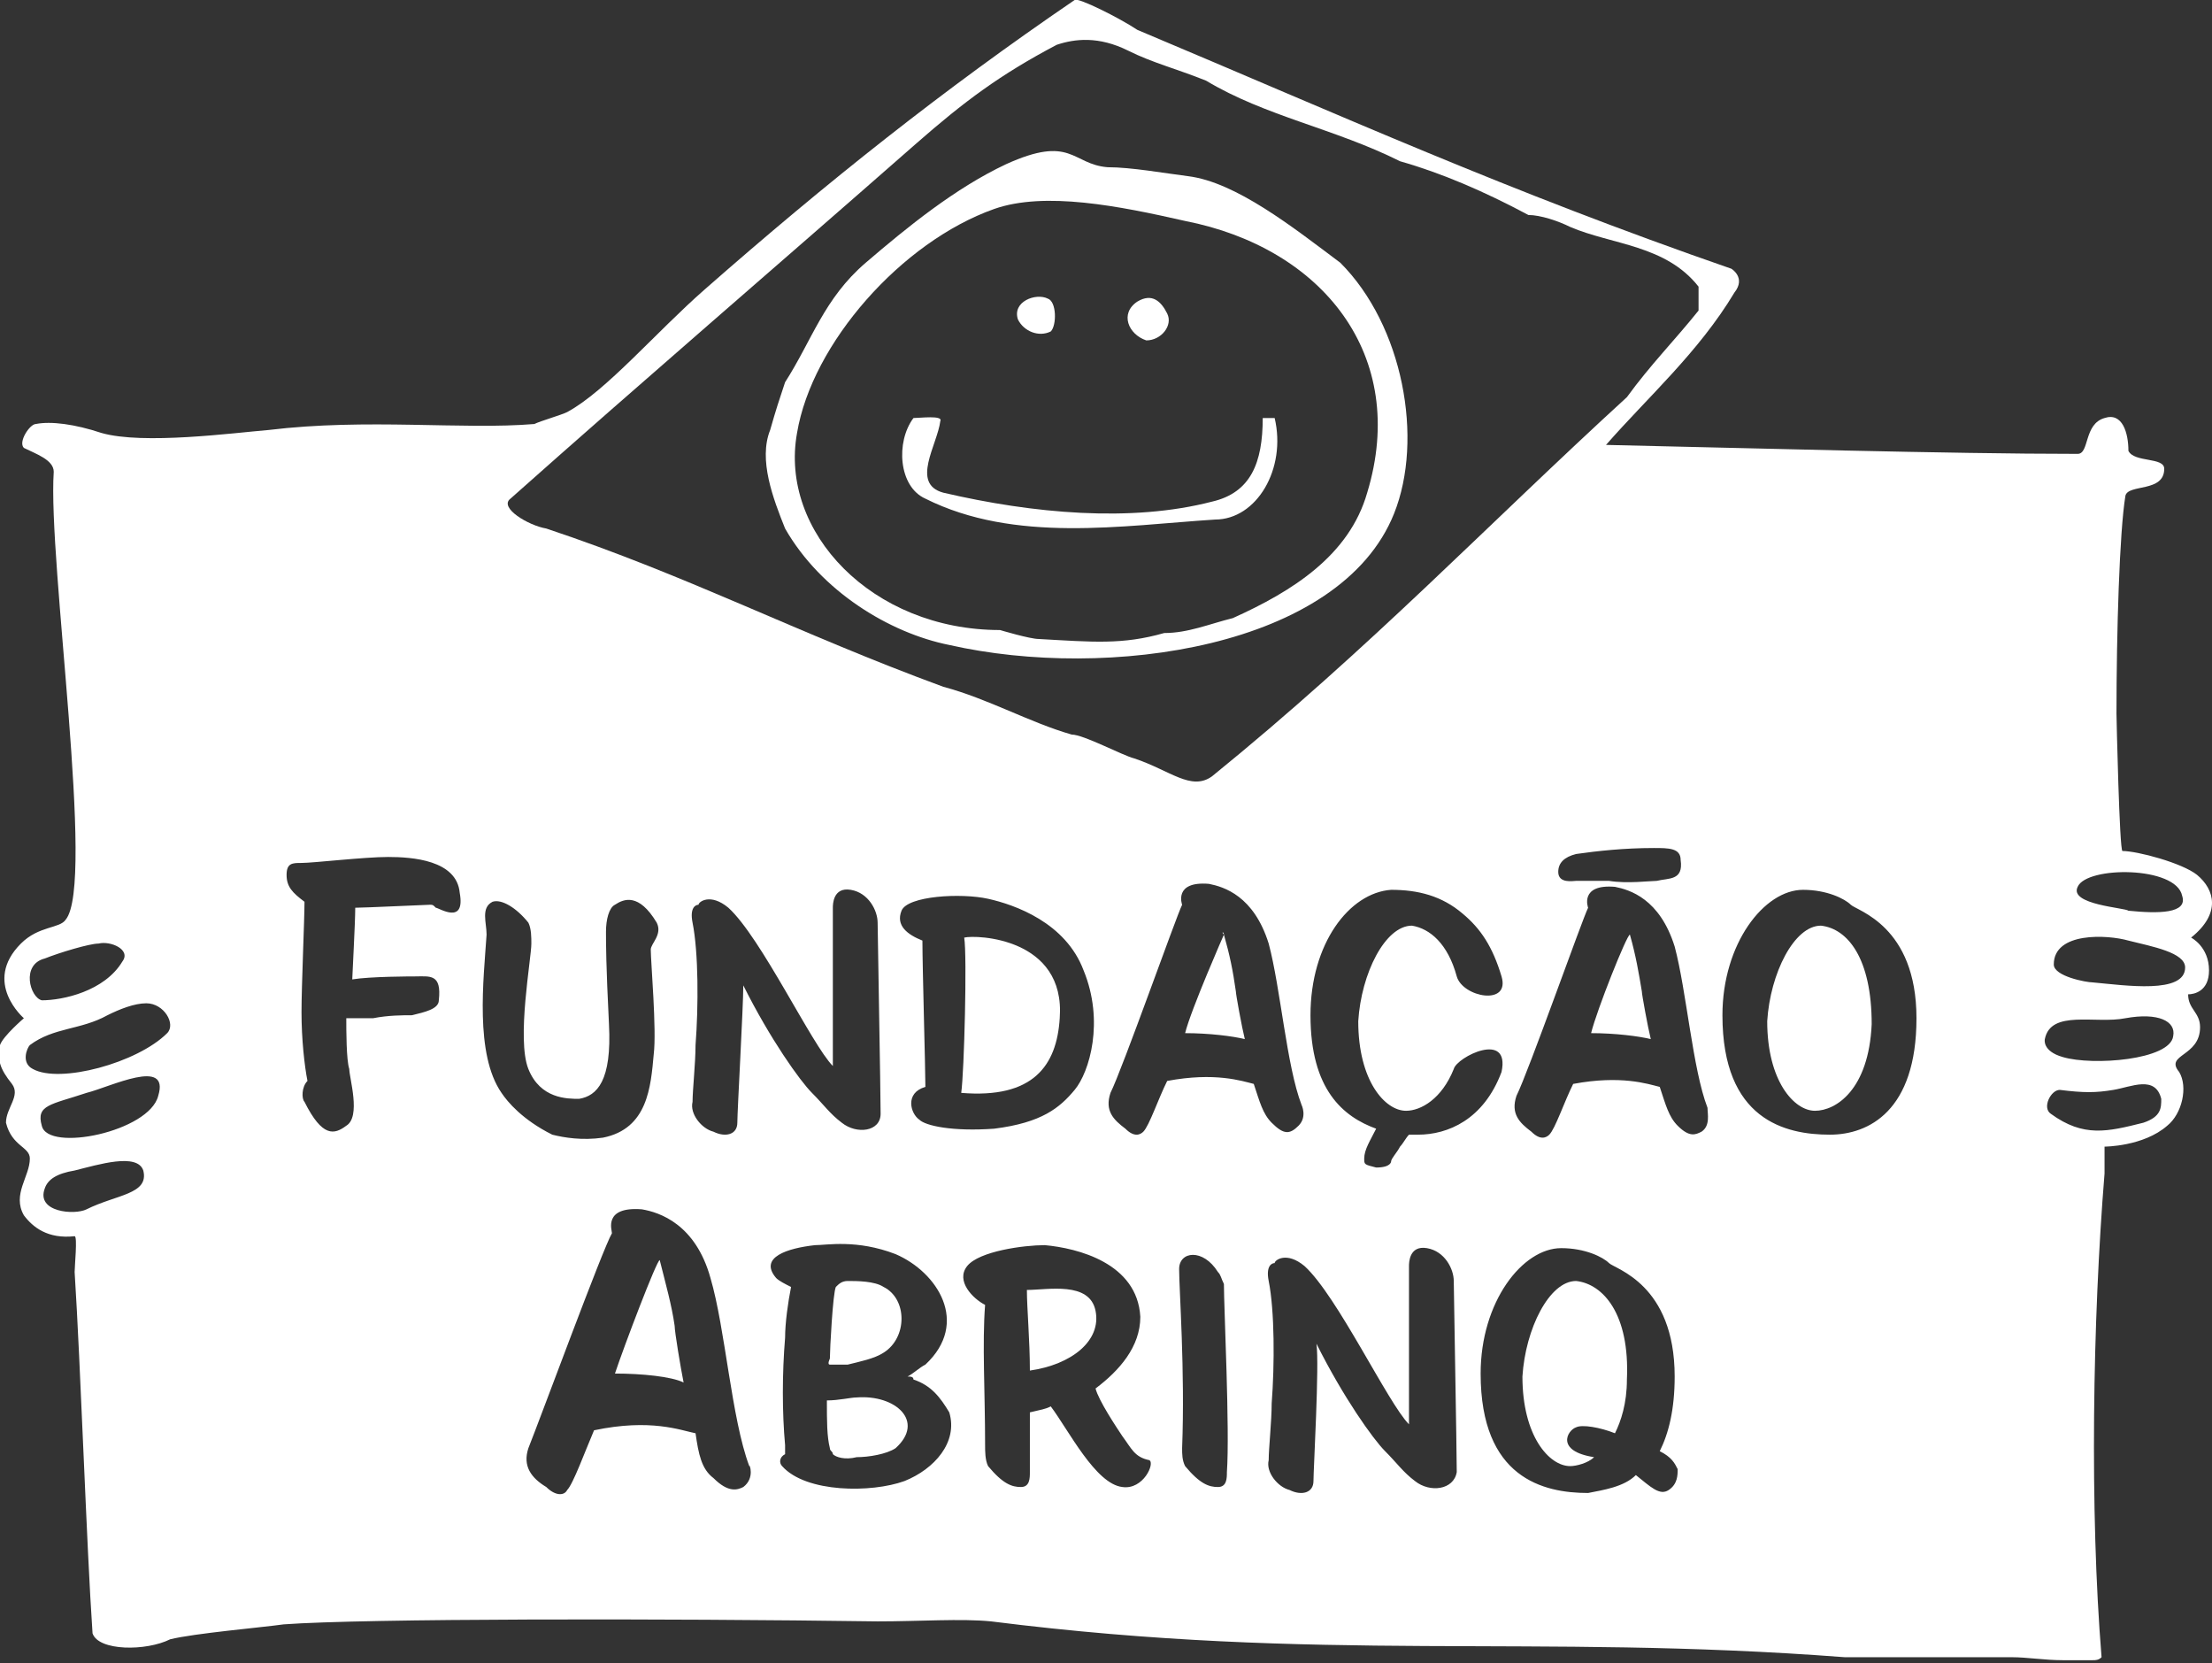 <?xml version="1.0" encoding="utf-8"?>
<!-- Generator: Adobe Illustrator 25.4.1, SVG Export Plug-In . SVG Version: 6.00 Build 0)  -->
<!DOCTYPE svg PUBLIC "-//W3C//DTD SVG 1.1//EN" "http://www.w3.org/Graphics/SVG/1.1/DTD/svg11.dtd">
<svg version="1.1" id="Camada_1" xmlns:x="http://ns.adobe.com/Extensibility/1.0/" xmlns:i="http://ns.adobe.com/AdobeIllustrator/10.0/" xmlns:graph="http://ns.adobe.com/Graphs/1.0/"
	 xmlns="http://www.w3.org/2000/svg" xmlns:xlink="http://www.w3.org/1999/xlink" x="0px" y="0px" viewBox="0 0 74.1 55.7"
	 style="enable-background:new 0 0 74.1 55.7;" xml:space="preserve">
<rect x="0" y="0" width="74.1" height="55.7" fill="#333333" stroke="none"/>
<style type="text/css">
	.st0{fill:#FFFFFF;}
	.st1{clip-path:url(#SVGID_00000098913621600776011840000002136635037010949302_);fill:#FFFFFF;}
	.st2{clip-path:url(#SVGID_00000133520164819045924880000015449678094159208085_);fill:#FFFFFF;}
	.st3{fill-rule:evenodd;clip-rule:evenodd;fill:#FFFFFF;}
	.st4{opacity:0.8;}
	.st5{opacity:0.4;clip-path:url(#SVGID_00000066493849331762090500000003302298644344612280_);}
	.st6{clip-path:url(#SVGID_00000057131013295199859000000017816514193771448994_);fill:#FFFFFF;}
	.st7{clip-path:url(#SVGID_00000055704452717067163810000012058966131939362210_);fill:#FFFFFF;}
	.st8{clip-path:url(#SVGID_00000041287029016458284360000006014747699662897078_);fill:#FFFFFF;}
	.st9{clip-path:url(#SVGID_00000004511323022241109910000007078853325083064474_);fill:#FFFFFF;}
	.st10{clip-path:url(#SVGID_00000015313439631556445320000005685011066849134469_);fill:#FFFFFF;}
	.st11{clip-path:url(#SVGID_00000096779387789803869920000012528913950093618307_);fill:#FFFFFF;}
	.st12{clip-path:url(#SVGID_00000057114495407971162910000005772413503518377875_);fill:#FFFFFF;}
	.st13{clip-path:url(#SVGID_00000084509779845743567520000008267239685346014388_);fill:#FFFFFF;}
</style>
<g>
	<path class="st3" d="M44.9,8.8c-1.6-1.2-3.5-2.7-5.1-2.9c-0.8-0.1-1.9-0.3-2.7-0.3c-1.2-0.1-1.2-1.1-3.4-0.1
		c-1.7,0.8-3.3,2.1-4.7,3.3c-1.4,1.2-1.8,2.6-2.7,4c-0.2,0.6-0.3,0.9-0.5,1.6c-0.4,1,0.1,2.3,0.5,3.3c1.2,2.1,3.5,3.5,5.5,3.9
		c5.3,1.2,13.1,0.1,14.9-4.4C47.7,14.7,47,10.9,44.9,8.8 M45.8,16.5c-0.6,2.1-2.5,3.3-4.5,4.2c-0.8,0.2-1.5,0.5-2.3,0.5
		c-1.4,0.4-2.4,0.3-4.2,0.2c-0.3,0-1.3-0.3-1.3-0.3c-4.3,0-7.4-3.3-6.8-6.6c0.5-3,3.5-6.4,6.6-7.5c1.7-0.6,4.2-0.1,6.4,0.4
		C44.3,8.3,47.2,11.9,45.8,16.5"/>
	<path class="st3" d="M39.1,10.5c0.2,0.4-0.2,0.9-0.7,0.9c-0.6-0.2-0.9-0.9-0.3-1.3C38.6,9.8,38.9,10.1,39.1,10.5"/>
	<path class="st3" d="M35.1,10c0.3,0.1,0.3,0.9,0.1,1.1c-0.4,0.2-0.9,0-1.1-0.4C33.9,10.1,34.7,9.8,35.1,10"/>
	<path class="st3" d="M31.5,14.1c-0.1,0.8-1,2.1,0.1,2.4c3,0.7,6.3,1,9,0.3c1.3-0.3,1.7-1.3,1.7-2.8h0.4c0.4,1.7-0.6,3.4-2,3.4
		c-3.1,0.2-6.7,0.8-9.7-0.7c-0.9-0.4-1-1.9-0.4-2.7C30.8,14,31.6,13.9,31.5,14.1"/>
	<path class="st3" d="M27.8,45.7c0.2,0,0.5,0,0.6,0c0.4-0.1,0.9-0.2,1.2-0.4c0.8-0.5,0.8-1.8,0-2.2c-0.3-0.2-0.9-0.2-1.2-0.2
		c-0.2,0-0.3,0.1-0.4,0.2c-0.1,0.2-0.2,2.1-0.2,2.4C27.8,45.5,27.7,45.7,27.8,45.7"/>
	<path class="st3" d="M74,32.5c0-0.8-0.6-1.1-0.6-1.1c1-0.8,0.8-1.6,0.2-2.1c-0.5-0.4-2-0.8-2.5-0.8c-0.1,0-0.2-4.5-0.2-4.6
		c0-2.7,0.1-6.1,0.3-7.3c0.1-0.4,1.3-0.1,1.3-0.9c0-0.4-1-0.2-1.2-0.6c0-0.6-0.2-1.3-0.8-1.1c-0.7,0.2-0.5,1.2-0.9,1.2
		c-4.3,0-11.3-0.2-15.8-0.3c1.4-1.6,3.1-3.1,4.3-5.1C58.5,9.3,58,9,58,9C50.5,6.4,45,3.9,38.1,1c-0.6-0.4-2-1.1-2.1-1
		c-4.4,3-8.3,6.1-12.4,9.7c-1.6,1.4-3.3,3.4-4.6,4.1c-0.2,0.1-0.9,0.3-1.1,0.4c-2.4,0.2-5.6-0.2-8.9,0.2c-1.2,0.1-4.2,0.5-5.6,0.1
		c-0.9-0.3-1.7-0.4-2.2-0.3c-0.2,0-0.6,0.6-0.4,0.8c0.4,0.2,1,0.4,1,0.8c-0.2,3,1.4,13.8,0.4,15c-0.2,0.3-0.9,0.2-1.5,0.8
		c-1.3,1.3,0.1,2.5,0.1,2.5S0.1,34.7,0,35c-0.1,0.5,0,0.8,0.4,1.3c0.3,0.4-0.2,0.8-0.2,1.3C0.4,38.4,1,38.4,1,38.8
		c0,0.6-0.6,1.2-0.2,1.9c0.3,0.4,0.8,0.8,1.7,0.7c0.1,0,0,1,0,1.2c0.2,3.1,0.4,9.2,0.6,12.1c0.2,0.6,1.8,0.6,2.6,0.2
		c0.8-0.2,3.1-0.4,3.8-0.5c2.7-0.2,12.8-0.2,19.9-0.1c1.4,0,2.8-0.1,3.8,0c11.1,1.4,18.1,0.4,28.6,1.2c0.7,0,5.4,0,5.6,0
		c0.5,0,1.1,0.1,1.7,0.1h1c0.1,0,0.2,0,0.3-0.1c-0.4-4.9-0.3-11.3,0.1-16.2c0-0.2,0-0.9,0-0.9s1.3,0,2.1-0.7
		c0.5-0.4,0.7-1.3,0.4-1.8c-0.5-0.6,0.7-0.5,0.7-1.5c0-0.5-0.4-0.6-0.4-1.1C73.5,33.3,74,33.2,74,32.5 M1.5,32.1
		C2,31.9,3,31.6,3.3,31.6c0.4-0.1,1.1,0.2,0.8,0.6c-0.6,1-2,1.3-2.7,1.3C1,33.4,0.7,32.3,1.5,32.1 M2.9,40.5
		c-0.4,0.2-1.7,0.1-1.4-0.7c0.1-0.3,0.4-0.5,1-0.6c0.8-0.2,2.1-0.6,2.3,0C5,40,3.9,40,2.9,40.5 M5.3,36.7c-0.3,1.2-3.7,1.9-3.9,1
		c-0.2-0.7,0.3-0.7,1.5-1.1C3.7,36.4,5.7,35.4,5.3,36.7 M5.6,34.6c-1,1-3.6,1.7-4.5,1.2c-0.4-0.2-0.2-0.7-0.1-0.8
		c0.8-0.6,1.7-0.5,2.6-1c0.4-0.2,0.9-0.4,1.3-0.4C5.5,33.6,5.9,34.3,5.6,34.6 M14.6,30.4c-0.1-0.1-0.1-0.1-0.2-0.1
		c-0.1,0-2.2,0.1-2.5,0.1c0,0.5-0.1,2.3-0.1,2.4c0.6-0.1,2-0.1,2.1-0.1c0.5,0,0.9-0.1,0.8,0.8c0,0.3-0.5,0.4-0.9,0.5
		c-0.3,0-0.8,0-1.3,0.1c-0.3,0-0.8,0-0.9,0c0,0.4,0,1.4,0.1,1.7c0,0.3,0.4,1.6-0.1,1.9c-0.4,0.3-0.8,0.4-1.4-0.8
		c-0.1-0.1-0.1-0.5,0.1-0.7c-0.1-0.5-0.2-1.4-0.2-2.3c0-0.9,0.1-3.1,0.1-3.7c-0.4-0.3-0.6-0.5-0.6-0.9c0-0.4,0.2-0.4,0.5-0.4
		c0.4,0,2.1-0.2,2.9-0.2c0.8,0,2.3,0.1,2.4,1.2C15.6,31,14.7,30.4,14.6,30.4 M55.4,28.4c0.5,0,0.9,0,0.9,0.4
		c0.1,0.7-0.4,0.6-0.8,0.7c-0.2,0-1,0.1-1.6,0c-0.4,0-0.9,0-1.1,0c-0.1,0-0.6,0.1-0.6-0.3c0-0.3,0.2-0.5,0.6-0.6
		C53.5,28.5,54.4,28.4,55.4,28.4 M17.1,16.7c4.5-4,8.7-7.6,13.6-11.9c1.6-1.4,2.8-2.3,4.7-3.3c0.6-0.2,1.4-0.3,2.4,0.2
		c0.8,0.4,1.6,0.6,2.6,1c2,1.2,4.3,1.6,6.5,2.7c1.4,0.4,2.8,1,4.3,1.8c0.4,0,1,0.2,1.4,0.4c1.4,0.6,3.2,0.6,4.3,2v0.8
		c-0.8,1-1.6,1.8-2.4,2.9c-4.7,4.3-8.6,8.4-13.9,12.7c-0.7,0.5-1.4-0.2-2.6-0.6c-0.4-0.1-1.7-0.8-2.1-0.8c-1.4-0.4-2.8-1.2-4.3-1.6
		c-4.9-1.8-8.5-3.7-13.3-5.3C17.7,17.6,16.7,17,17.1,16.7 M30.9,31.5c-0.5-0.2-0.9-0.5-0.7-1c0.2-0.5,2-0.6,2.9-0.4
		c0.9,0.2,2.6,0.8,3.2,2.4c0.7,1.7,0.2,3.4-0.3,4c-0.5,0.6-1.1,1.1-2.7,1.3c-1.4,0.1-2.3-0.1-2.5-0.3c-0.3-0.2-0.5-0.9,0.2-1.1
		C31,35.8,30.9,32.4,30.9,31.5 M24.7,37.6c0,0.4-0.4,0.5-0.8,0.3c-0.4-0.1-0.8-0.6-0.7-1c0-0.4,0.1-1.3,0.1-1.9
		c0.1-1.3,0.1-3.1-0.1-4.1c-0.1-0.5,0.1-0.6,0.2-0.6c0-0.1,0.4-0.4,1,0.1c1.1,1,2.8,4.6,3.5,5.3c0-0.7,0-4.8,0-5.3
		c0-0.1,0-0.7,0.6-0.6c0.6,0.1,0.9,0.7,0.9,1.1c0,0.3,0.1,5.7,0.1,6.4c0,0.6-0.8,0.7-1.3,0.3c-0.4-0.3-0.6-0.6-1-1
		c-0.4-0.4-1.4-1.8-2.3-3.6C24.9,33.7,24.7,37.2,24.7,37.6 M16.8,36.6c-0.9-1.3-0.6-3.8-0.5-5.3c0-0.4-0.2-0.9,0.2-1.1
		c0.3-0.1,0.8,0.2,1.2,0.7c0.1,0.2,0.1,0.5,0.1,0.7c0,0.5-0.5,3.2-0.1,4.2c0.4,1,1.3,1,1.7,1c0.6-0.1,1.1-0.6,1-2.5
		c-0.1-2-0.1-2.7-0.1-3.1c0-0.4,0.1-0.8,0.3-0.9c0.3-0.2,0.8-0.4,1.4,0.6c0.2,0.4-0.2,0.7-0.2,0.9c0,0.4,0.2,2.7,0.1,3.5
		c-0.1,1.1-0.2,2.5-1.7,2.8c-0.7,0.1-1.3,0-1.7-0.1C17.5,37.5,17,36.9,16.8,36.6 M24.9,49.8c-0.2,0.1-0.5,0.2-1-0.3
		c-0.4-0.3-0.5-0.8-0.6-1.5c-0.5-0.1-1.5-0.5-3.4-0.1c-0.3,0.7-0.7,1.8-0.9,2c-0.1,0.2-0.4,0.2-0.7-0.1c-0.5-0.3-0.8-0.7-0.6-1.3
		c0.4-1,2.5-6.7,2.8-7.2c0-0.1-0.3-0.9,1-0.8c0.6,0.1,1.8,0.5,2.3,2.3c0.5,1.7,0.7,4.7,1.3,6.3C25.1,49,25.3,49.5,24.9,49.8
		 M30.3,49.6c-1.1,0.4-3.3,0.4-4.1-0.5c-0.1-0.1-0.1-0.3,0.1-0.4c0-0.2,0-0.1,0-0.3c-0.1-1.1-0.1-2.4,0-3.6c0-0.5,0.1-1.2,0.2-1.7
		c-0.2-0.1-0.4-0.2-0.5-0.3c-0.6-0.7,0.4-1,1.3-1.1c0.4,0,1.4-0.2,2.7,0.3c1.4,0.6,2.5,2.3,1,3.7c-0.2,0.1-0.4,0.3-0.6,0.4
		c0.1,0,0.2,0,0.2,0.1c0.6,0.2,0.9,0.6,1.2,1.1C32.1,48.3,31.3,49.2,30.3,49.6 M37.6,49.8c-0.9-0.1-1.8-1.9-2.4-2.7
		c-0.2,0.1-0.3,0.1-0.7,0.2c0,0.7,0,1.6,0,2c0,0.2,0,0.5-0.3,0.5c-0.3,0-0.6-0.1-1.1-0.7c-0.1-0.2-0.1-0.5-0.1-0.7
		c0-1.8-0.1-3.4,0-4.7c-0.4-0.2-1-0.8-0.6-1.3c0.4-0.5,1.9-0.7,2.6-0.7c1.1,0.1,3.1,0.6,3.2,2.4c0,1-0.7,1.8-1.5,2.4
		c0.1,0.4,0.7,1.3,0.9,1.6c0.3,0.4,0.4,0.7,0.9,0.8C38.7,49,38.3,49.9,37.6,49.8 M41.1,49.3c0,0.2,0,0.5-0.3,0.5
		c-0.3,0-0.6-0.1-1.1-0.7c-0.1-0.2-0.1-0.4-0.1-0.6c0.1-2.6-0.1-5.3-0.1-6c0-0.6,0.8-0.7,1.3,0.1c0.1,0.1,0.1,0.2,0.2,0.4
		C41,43.8,41.2,47.9,41.1,49.3 M39.1,36.2c-0.3,0.6-0.6,1.5-0.8,1.7c-0.1,0.1-0.3,0.2-0.6-0.1c-0.4-0.3-0.7-0.6-0.5-1.2
		c0.4-0.8,2.2-5.9,2.4-6.3c0,0-0.3-0.8,0.9-0.7c0.5,0.1,1.5,0.4,2,2c0.4,1.5,0.6,4.1,1.1,5.4c0,0,0.2,0.4-0.1,0.7
		C43.2,38,43,38,42.6,37.6c-0.3-0.3-0.4-0.7-0.6-1.3C41.6,36.2,40.7,35.9,39.1,36.2 M47.4,49.6c-0.4-0.3-0.6-0.6-1-1
		c-0.4-0.4-1.4-1.8-2.3-3.6c0.1,0.7-0.1,4.2-0.1,4.6c0,0.4-0.4,0.5-0.8,0.3c-0.4-0.1-0.8-0.6-0.7-1c0-0.4,0.1-1.3,0.1-1.9
		c0.1-1.3,0.1-3.1-0.1-4.1c-0.1-0.5,0.1-0.6,0.2-0.6c0-0.1,0.4-0.4,1,0.1c1.1,1,2.8,4.6,3.5,5.3c0-0.7,0-4.8,0-5.3
		c0-0.1,0-0.7,0.6-0.6c0.6,0.1,0.9,0.7,0.9,1.1c0,0.3,0.1,5.7,0.1,6.4C48.7,49.9,47.9,50,47.4,49.6 M47.5,38c-0.1,0-0.2,0-0.3,0
		c-0.1,0.1-0.2,0.3-0.3,0.4c-0.1,0.2-0.3,0.4-0.3,0.5c0,0,0,0.2-0.5,0.2c-0.4-0.1-0.4-0.1-0.4-0.3c0-0.3,0.2-0.6,0.4-1
		c-1.1-0.4-2.2-1.3-2.2-3.8c0-2.4,1.3-4.1,2.7-4.2c0.9,0,1.7,0.2,2.4,0.8c0.6,0.5,1,1.1,1.3,2.1c0.3,1-1.3,0.7-1.5,0
		c-0.3-1.1-0.9-1.6-1.5-1.7c-0.9,0-1.7,1.6-1.8,3.2c0,2,0.9,3,1.6,3c0.5,0,1.2-0.4,1.6-1.4c0.1-0.4,1.9-1.3,1.6,0.1
		C49.7,37.5,48.5,38,47.5,38 M55.9,49.9c-0.3,0.2-0.6-0.1-1.1-0.5c-0.4,0.4-1.1,0.5-1.6,0.6c-1.5,0-3.6-0.5-3.6-4
		c0-2.4,1.4-4.2,2.7-4.2c0.8,0,1.4,0.3,1.6,0.5c0.2,0.2,2.2,0.7,2.2,3.8c0,1.1-0.2,1.9-0.5,2.5c0.4,0.2,0.5,0.4,0.6,0.6
		C56.2,49.4,56.2,49.7,55.9,49.9 M57,37.9c-0.2,0.1-0.4,0.2-0.8-0.2c-0.3-0.3-0.4-0.7-0.6-1.3c-0.4-0.1-1.3-0.4-2.9-0.1
		c-0.3,0.6-0.6,1.5-0.8,1.7c-0.1,0.1-0.3,0.2-0.6-0.1c-0.4-0.3-0.7-0.6-0.5-1.2c0.4-0.8,2.2-5.9,2.4-6.3c0,0-0.3-0.8,0.9-0.7
		c0.5,0.1,1.5,0.4,2,2c0.4,1.5,0.6,4.1,1.1,5.4C57.2,37.3,57.3,37.7,57,37.9 M61.3,38c-1.5,0-3.6-0.5-3.6-4c0-2.4,1.4-4.2,2.7-4.2
		c0.8,0,1.4,0.3,1.6,0.5c0.2,0.2,2.2,0.7,2.2,3.8C64.2,37.2,62.6,38,61.3,38 M69.6,29.7c0.3-0.7,3.3-0.7,3.5,0.3
		c0.2,0.6-0.8,0.6-1.8,0.5C71.2,30.4,69.3,30.3,69.6,29.7 M71.8,37.6c-1.2,0.3-2,0.5-3.1-0.3c-0.3-0.2,0-0.8,0.3-0.8
		c0.8,0.1,1.2,0.1,1.8,0c0.6-0.1,1.4-0.5,1.6,0.3C72.4,37.1,72.4,37.4,71.8,37.6 M72.8,34.7c-0.1,0.8-2.7,1-3.7,0.7
		c-0.7-0.2-0.6-0.6-0.6-0.6c0.2-1,1.7-0.5,2.7-0.7C72.3,33.9,72.9,34.2,72.8,34.7 M70.1,32.9c-0.2,0-1.3-0.2-1.3-0.6
		c0-1.1,1.8-1,2.5-0.8c0.8,0.2,1.9,0.4,1.9,0.9C73.2,33.3,71.2,33,70.1,32.9"/>
	<path class="st3" d="M28.7,46.8c-0.2,0-0.6,0.1-1,0.1c0,0.7,0,1.2,0.1,1.6c0,0.1,0.1,0.1,0.1,0.2c0.1,0.1,0.4,0.2,0.8,0.1
		c0.4,0,1-0.1,1.3-0.3C31,47.6,30,46.7,28.7,46.8"/>
	<path class="st3" d="M22.1,42.2C22.1,42.1,22.1,42.2,22.1,42.2c-0.1,0-1.2,2.9-1.5,3.8c0.9,0,1.9,0.1,2.3,0.3
		c-0.1-0.5-0.3-1.7-0.3-1.9C22.5,43.7,22.3,43,22.1,42.2"/>
	<path class="st3" d="M36.7,43.9c-0.2-1-1.6-0.7-2.3-0.7c0,0.6,0.1,1.7,0.1,2.7C35.9,45.7,36.9,44.9,36.7,43.9"/>
	<path class="st3" d="M35.5,34.1c0.2-2.7-2.8-2.8-3.2-2.7c0.1,0.6,0,4.5-0.1,5.2C34.6,36.8,35.4,35.7,35.5,34.1"/>
	<path class="st3" d="M52.8,42.9c-0.9,0-1.7,1.6-1.8,3.2c0,2,0.9,3,1.6,3c0.2,0,0.6-0.1,0.8-0.3c-1.3-0.2-0.9-0.9-0.6-1
		c0.2-0.1,0.8,0,1.3,0.2c0.2-0.4,0.4-1,0.4-1.8C54.6,44,53.7,43,52.8,42.9"/>
	<path class="st3" d="M54.6,31.3C54.6,31.3,54.6,31.3,54.6,31.3c-0.1,0-1.1,2.5-1.3,3.3c0.8,0,1.6,0.1,2,0.2
		c-0.1-0.4-0.3-1.5-0.3-1.6C54.9,32.6,54.8,32,54.6,31.3"/>
	<path class="st3" d="M61,31c-0.9,0-1.7,1.6-1.8,3.2c0,2,0.9,3,1.6,3c0.7,0,1.8-0.7,1.9-2.9C62.7,32.1,61.9,31.1,61,31"/>
	<path class="st3" d="M41,31.3C41,31.2,40.9,31.2,41,31.3c0,0-1.1,2.5-1.3,3.3c0.8,0,1.6,0.1,2,0.2c-0.1-0.4-0.3-1.5-0.3-1.6
		C41.3,32.5,41.2,32,41,31.3"/>
</g>
</svg>
